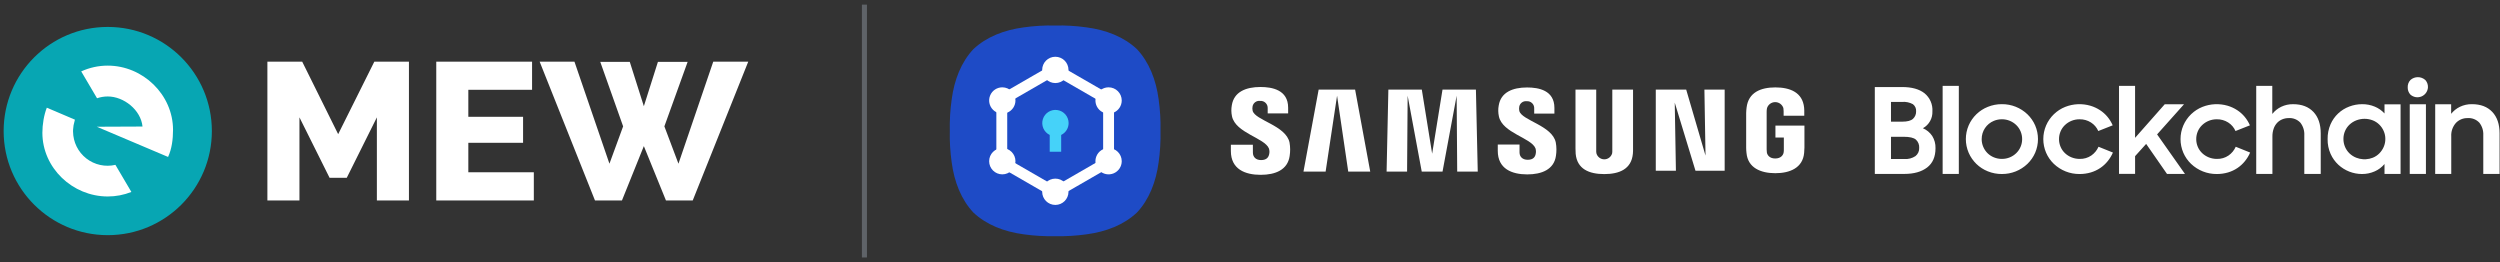 <?xml version="1.0" encoding="UTF-8"?>
<svg width="496px" height="52px" viewBox="0 0 496 52" version="1.1" xmlns="http://www.w3.org/2000/svg" xmlns:xlink="http://www.w3.org/1999/xlink">
    <rect x="0" y="0" width="496" height="52" fill="#333333" stroke="none"/>
    <!-- Generator: Sketch 61.2 (89653) - https://sketch.com -->
    <title>samsungBlockchain</title>
    <desc>Created with Sketch.</desc>
    <g id="Home" stroke="none" stroke-width="1" fill="none" fill-rule="evenodd">
        <g id="Desktop" transform="translate(-115, -5021)">
            <g id="Samsung" transform="translate(0, 4547)">
                <g id="samsungPartner" transform="translate(104, 470)">
                    <ellipse id="Oval" fill="#FFFFFF" fill-rule="evenodd" cx="32.465" cy="31.23" rx="15.741" ry="15.984"></ellipse>
                    <g id="mew_full_logo" transform="translate(11.806, 9.344)" fill-rule="evenodd" stroke-width="1">
                        <g id="Group" transform="translate(-0.084, 0)">
                            <g id="MEWlogo" fill="#07A6B3" fill-rule="nonzero">
                                <path d="M20.656,0 C9.247,0 0,9.248 0,20.656 C0,32.063 9.248,41.311 20.656,41.311 C32.063,41.311 41.311,32.063 41.311,20.656 C41.311,9.248 32.065,0 20.656,0 Z M20.656,33.637 C13.673,33.637 7.686,27.977 7.686,20.992 C7.686,19.352 7.998,17.459 8.566,16.021 L14.138,18.395 C14.12,18.473 14.097,18.575 14.071,18.69 C13.904,19.233 13.806,19.795 13.779,20.363 C13.767,20.476 13.763,20.589 13.766,20.702 C13.766,20.728 13.77,20.754 13.771,20.78 C13.796,22.855 14.762,24.807 16.396,26.086 C18.029,27.366 20.156,27.835 22.176,27.362 L25.344,32.74 C23.852,33.335 22.261,33.639 20.656,33.637 L20.656,33.637 Z M32.626,25.794 L18.481,19.8 L27.553,19.761 C27.227,16.47 23.845,13.795 20.656,13.795 C19.933,13.795 19.215,13.914 18.531,14.15 L15.392,8.821 C17.044,8.064 18.84,7.673 20.657,7.676 C27.64,7.676 33.608,13.442 33.608,20.424 C33.606,22.308 33.363,24.187 32.625,25.794 L32.626,25.794 Z"></path>
                            </g>
                            <path d="M58.689,34.426 L58.689,17.94 L64.663,29.927 L68.077,29.927 L74.05,17.94 L74.05,34.426 L80.412,34.426 L80.412,6.885 L73.546,6.885 L66.37,21.276 L59.233,6.885 L52.328,6.885 L52.328,34.426 L58.689,34.426 Z M105.189,34.426 L105.189,28.84 L92.194,28.84 L92.194,22.983 L103.056,22.983 L103.056,17.824 L92.194,17.824 L92.194,12.471 L104.84,12.471 L104.84,6.885 L85.833,6.885 L85.833,34.426 L105.189,34.426 Z M122.674,34.426 L127.018,23.643 L131.402,34.426 L136.716,34.426 L147.732,6.885 L140.789,6.885 L133.884,27.134 L131.091,19.725 L135.707,6.924 L129.811,6.924 L127.018,15.729 L124.225,6.924 L118.368,6.924 L122.906,19.725 L120.191,27.134 L113.248,6.885 L106.343,6.885 L117.321,34.426 L122.674,34.426 Z" id="MEW" fill="#FFFFFF"></path>
                        </g>
                    </g>
                    <g id="samsungBlockchain" transform="translate(190.364, 0)">
                        <g id="Group_1" stroke-width="1" fill-rule="evenodd" transform="translate(8.854, 8.852)">
                            <path d="M41.658,14.873 C41.143,10.988 39.768,7.47 37.344,4.892 L37.344,4.892 C34.766,2.469 31.244,1.094 27.362,0.58 C25.297,0.288 23.212,0.164 21.126,0.21 C19.041,0.164 16.956,0.288 14.89,0.58 C11.004,1.094 7.487,2.469 4.909,4.892 L4.909,4.892 C2.485,7.47 1.11,10.991 0.595,14.873 C0.303,16.938 0.179,19.023 0.225,21.108 C0.179,23.193 0.302,25.279 0.594,27.344 C1.109,31.23 2.484,34.746 4.908,37.324 L4.908,37.324 C7.486,39.748 11.007,41.122 14.889,41.637 C16.954,41.929 19.04,42.053 21.126,42.007 C23.211,42.053 25.296,41.929 27.361,41.637 C31.245,41.122 34.765,39.748 37.343,37.324 L37.343,37.324 C39.767,34.746 41.142,31.226 41.657,27.344 C41.949,25.28 42.072,23.194 42.027,21.11 C42.072,19.025 41.949,16.94 41.657,14.875" id="Path_1" fill="#1E4BC6" fill-rule="nonzero"></path>
                            <path d="M21.131,34.584 L9.458,27.846 L9.458,14.37 L21.131,7.633 L32.804,14.37 L32.804,27.846 L21.131,34.584 Z M11.616,26.6 L21.131,32.093 L30.645,26.6 L30.645,15.615 L21.131,10.122 L11.616,15.615 L11.616,26.6 Z" id="Path_2" fill="#FFFFFF" fill-rule="nonzero"></path>
                            <path d="M23.77,9.017 C23.77,10.458 22.602,11.627 21.16,11.627 C19.719,11.627 18.55,10.458 18.55,9.017 C18.55,7.576 19.719,6.408 21.16,6.408 C22.602,6.408 23.77,7.576 23.77,9.017" id="Path_3" fill="#FFFFFF" fill-rule="nonzero"></path>
                            <path d="M23.77,33.197 C23.77,34.638 22.602,35.806 21.16,35.806 C19.719,35.806 18.55,34.637 18.55,33.196 C18.551,31.755 19.719,30.587 21.16,30.587 C21.853,30.587 22.517,30.862 23.006,31.351 C23.496,31.841 23.771,32.505 23.77,33.197" id="Path_4" fill="#FFFFFF" fill-rule="nonzero"></path>
                            <path d="M13.249,15.083 C13.249,16.139 12.613,17.09 11.638,17.494 C10.663,17.898 9.54,17.675 8.794,16.928 C8.047,16.182 7.824,15.06 8.228,14.084 C8.632,13.109 9.584,12.474 10.639,12.474 C12.081,12.474 13.249,13.642 13.249,15.083" id="Path_5" fill="#FFFFFF" fill-rule="nonzero"></path>
                            <path d="M34.334,15.083 C34.334,16.139 33.698,17.091 32.723,17.494 C31.747,17.898 30.624,17.674 29.878,16.927 C29.132,16.18 28.909,15.057 29.314,14.082 C29.719,13.107 30.671,12.472 31.727,12.474 C33.168,12.476 34.334,13.643 34.334,15.083" id="Path_6" fill="#FFFFFF" fill-rule="nonzero"></path>
                            <path d="M13.249,27.132 C13.249,28.573 12.08,29.741 10.639,29.741 C9.198,29.741 8.029,28.572 8.029,27.131 C8.029,25.69 9.198,24.522 10.639,24.522 C11.332,24.522 11.996,24.797 12.485,25.286 C12.975,25.776 13.25,26.44 13.249,27.132" id="Path_7" fill="#FFFFFF" fill-rule="nonzero"></path>
                            <path d="M34.334,27.132 C34.334,28.187 33.698,29.139 32.722,29.543 C31.747,29.946 30.624,29.722 29.878,28.975 C29.132,28.228 28.909,27.105 29.314,26.131 C29.719,25.156 30.671,24.521 31.727,24.522 C33.168,24.523 34.335,25.692 34.334,27.132" id="Path_8" fill="#FFFFFF" fill-rule="nonzero"></path>
                            <path d="M23.796,19.571 C23.798,18.278 22.853,17.178 21.574,16.983 C20.296,16.789 19.067,17.559 18.684,18.794 C18.301,20.03 18.88,21.359 20.045,21.922 L20.045,25.257 L22.32,25.257 L22.32,21.922 C23.222,21.486 23.795,20.573 23.796,19.571" id="Path_9" fill="#45D2F9"></path>
                        </g>
                        <path d="M69.161,25.972 C69.095,25.691 69.089,25.4 69.144,25.117 C69.269,24.414 69.924,23.931 70.633,24.021 C71.038,23.985 71.438,24.127 71.729,24.411 C72.02,24.695 72.172,25.091 72.145,25.497 L72.145,26.503 L76.203,26.503 L76.203,25.362 C76.203,21.824 73.012,21.26 70.712,21.26 C67.823,21.26 65.461,22.219 65.029,24.875 C64.896,25.601 64.907,26.346 65.062,27.068 C65.766,30.393 71.548,31.355 72.391,33.459 C72.519,33.847 72.53,34.265 72.423,34.66 C72.29,35.207 71.922,35.759 70.834,35.759 C69.818,35.759 69.211,35.168 69.211,34.278 L69.205,32.713 L64.84,32.713 L64.84,33.956 C64.84,37.595 67.696,38.686 70.754,38.686 C73.693,38.686 76.107,37.685 76.501,34.963 C76.642,34.08 76.636,33.181 76.484,32.3 C75.796,28.887 69.627,27.875 69.161,25.972 Z M122.068,26.011 C122.009,25.735 122.004,25.449 122.054,25.17 C122.179,24.474 122.827,23.996 123.53,24.082 C123.931,24.047 124.327,24.189 124.613,24.471 C124.9,24.752 125.049,25.146 125.021,25.547 L125.021,26.541 L129.031,26.541 L129.031,25.408 C129.031,21.903 125.889,21.353 123.614,21.353 C120.748,21.353 118.408,22.297 117.981,24.934 C117.848,25.652 117.861,26.389 118.019,27.101 C118.716,30.39 124.441,31.343 125.272,33.422 C125.392,33.809 125.402,34.222 125.302,34.615 C125.177,35.156 124.813,35.7 123.734,35.7 C122.722,35.7 122.111,35.118 122.111,34.241 L122.111,32.68 L117.794,32.68 L117.794,33.921 C117.794,37.517 120.611,38.601 123.645,38.601 C126.55,38.601 128.95,37.609 129.335,34.918 C129.473,34.043 129.463,33.152 129.306,32.28 C128.635,28.908 122.532,27.894 122.071,26.011 L122.068,26.011 Z M159.01,34.874 L155.179,21.779 L149.143,21.779 L149.143,37.874 L153.137,37.874 L152.905,24.36 L157.019,37.874 L162.809,37.874 L162.809,21.779 L158.79,21.779 L159.01,34.874 Z M82.256,21.779 L79.245,38.043 L83.639,38.043 L85.91,22.986 L88.126,38.043 L92.49,38.043 L89.49,21.779 L82.256,21.779 Z M106.829,21.779 L104.774,34.493 L102.723,21.779 L96.088,21.779 L95.736,38.043 L99.802,38.043 L99.912,22.986 L102.708,38.043 L106.834,38.043 L109.634,22.986 L109.744,38.043 L113.821,38.043 L113.457,21.779 L106.829,21.779 Z M144.632,21.779 L140.518,21.779 L140.518,33.811 C140.528,34.018 140.516,34.225 140.482,34.429 C140.287,35.128 139.65,35.611 138.925,35.611 C138.199,35.611 137.562,35.128 137.367,34.429 C137.329,34.226 137.315,34.018 137.326,33.811 L137.326,21.779 L133.213,21.779 L133.213,33.438 C133.208,33.738 133.231,34.352 133.249,34.513 C133.533,37.552 135.928,38.538 138.919,38.538 C141.909,38.538 144.308,37.554 144.598,34.513 C144.632,34.156 144.643,33.797 144.632,33.438 L144.632,21.779 Z M172.882,28.914 L172.882,31.286 L174.55,31.286 L174.55,33.639 C174.557,33.847 174.543,34.054 174.507,34.258 C174.441,34.697 174.024,35.444 172.84,35.444 C171.657,35.444 171.254,34.697 171.183,34.258 C171.153,34.053 171.139,33.846 171.14,33.639 L171.14,26.206 C171.135,25.948 171.16,25.69 171.214,25.438 C171.443,24.735 172.097,24.26 172.836,24.26 C173.575,24.26 174.229,24.735 174.458,25.438 C174.489,25.645 174.506,25.855 174.507,26.065 L174.507,26.968 L178.604,26.968 L178.604,26.434 C178.614,26.075 178.603,25.715 178.573,25.357 C178.265,22.308 175.751,21.341 172.867,21.341 C169.984,21.341 167.516,22.315 167.157,25.357 C167.124,25.636 167.075,26.136 167.075,26.434 L167.075,33.27 C167.076,33.628 167.097,33.987 167.14,34.343 C167.407,37.31 169.979,38.362 172.856,38.362 C175.751,38.362 178.305,37.31 178.577,34.343 C178.626,33.799 178.63,33.568 178.637,33.27 L178.637,28.914 L172.882,28.914 Z" id="Path_10" fill="#FFFFFF" fill-rule="nonzero"></path>
                        <path d="M217.815,24.666 C219.702,24.651 221.52,25.374 222.882,26.679 C223.533,27.307 224.055,28.057 224.416,28.887 C225.156,30.616 225.156,32.573 224.416,34.302 C224.055,35.132 223.533,35.882 222.882,36.51 C221.52,37.816 219.702,38.538 217.815,38.523 L217.815,38.525 C216.856,38.532 215.906,38.35 215.017,37.991 C213.312,37.312 211.945,35.986 211.216,34.302 C210.476,32.573 210.476,30.616 211.216,28.887 C211.945,27.204 213.312,25.879 215.017,25.201 C215.906,24.842 216.856,24.66 217.815,24.666 Z M235.39,24.982 C236.054,25.181 236.686,25.474 237.267,25.852 C237.826,26.215 238.327,26.661 238.755,27.173 C239.18,27.685 239.53,28.255 239.793,28.866 L236.936,29.995 C236.632,29.297 236.126,28.707 235.484,28.299 C234.811,27.872 234.026,27.652 233.229,27.666 C232.144,27.656 231.098,28.07 230.314,28.818 C229.944,29.172 229.651,29.598 229.452,30.069 C229.246,30.556 229.141,31.08 229.145,31.608 C229.143,32.129 229.247,32.646 229.452,33.125 C229.651,33.596 229.944,34.022 230.314,34.376 C230.693,34.737 231.138,35.023 231.624,35.218 C232.141,35.427 232.695,35.532 233.253,35.527 C234.073,35.551 234.878,35.314 235.555,34.852 C236.181,34.415 236.675,33.814 236.982,33.115 L239.839,34.266 C239.572,34.882 239.223,35.458 238.8,35.979 C238.378,36.501 237.881,36.958 237.324,37.333 C236.747,37.72 236.114,38.017 235.447,38.213 C234.72,38.426 233.966,38.531 233.208,38.525 C231.31,38.539 229.48,37.812 228.108,36.501 C227.46,35.876 226.942,35.13 226.583,34.305 C225.843,32.575 225.843,30.618 226.583,28.889 C227.313,27.206 228.68,25.881 230.384,25.203 C231.982,24.576 233.743,24.498 235.39,24.982 Z M262.615,24.982 C263.279,25.181 263.911,25.474 264.492,25.852 C265.051,26.216 265.552,26.661 265.98,27.173 C266.405,27.685 266.755,28.255 267.018,28.866 L264.161,29.995 C263.856,29.298 263.351,28.707 262.709,28.299 C262.036,27.872 261.251,27.652 260.454,27.666 C259.369,27.656 258.323,28.07 257.538,28.818 C257.169,29.172 256.875,29.598 256.676,30.069 C256.47,30.556 256.366,31.08 256.369,31.608 C256.367,32.129 256.472,32.646 256.676,33.125 C256.875,33.596 257.169,34.022 257.538,34.376 C257.918,34.737 258.363,35.023 258.849,35.218 C259.366,35.427 259.92,35.532 260.478,35.527 C261.298,35.55 262.103,35.314 262.78,34.852 C263.406,34.415 263.9,33.814 264.207,33.115 L267.064,34.266 C266.797,34.882 266.447,35.458 266.024,35.979 C265.603,36.501 265.105,36.958 264.549,37.333 C263.971,37.72 263.339,38.017 262.672,38.213 C261.945,38.426 261.19,38.531 260.432,38.525 C258.534,38.538 256.705,37.812 255.332,36.501 C254.685,35.876 254.166,35.13 253.808,34.305 C253.068,32.575 253.068,30.619 253.808,28.889 C254.538,27.206 255.905,25.881 257.609,25.203 C259.207,24.576 260.968,24.498 262.615,24.982 Z M289.283,24.669 C290.15,24.66 291.009,24.828 291.809,25.164 C292.539,25.465 293.193,25.926 293.722,26.514 L293.722,24.694 L296.909,24.694 L296.909,38.504 L293.722,38.504 L293.722,36.541 C293.199,37.171 292.536,37.67 291.785,37.997 C290.983,38.353 290.113,38.533 289.235,38.525 C287.513,38.517 285.855,37.869 284.584,36.706 C283.924,36.094 283.394,35.355 283.026,34.533 C282.619,33.613 282.418,32.615 282.435,31.609 C282.416,30.597 282.613,29.592 283.013,28.662 C283.724,27.028 285.072,25.754 286.744,25.136 C287.555,24.827 288.415,24.669 289.283,24.669 Z M198.029,21.269 C199.934,21.269 201.409,21.679 202.456,22.499 C203.529,23.371 204.114,24.709 204.026,26.089 C204.087,27.475 203.355,28.775 202.138,29.441 C202.891,29.762 203.535,30.295 203.991,30.976 C204.442,31.704 204.668,32.55 204.64,33.407 C204.64,35.106 204.085,36.381 202.976,37.231 C201.867,38.081 200.359,38.506 198.454,38.506 L192.6,38.506 L192.598,21.269 L198.029,21.269 Z M209.267,21.033 L209.267,38.502 L206.056,38.502 L206.056,21.033 L209.267,21.033 Z M244.235,21.033 L244.235,31.349 L250.114,24.692 L253.939,24.692 L248.605,30.665 L254.13,38.502 L250.564,38.502 L246.433,32.551 L244.237,34.982 L244.237,38.5 L241.049,38.5 L241.048,21.033 L244.235,21.033 Z M271.458,21.033 L271.458,26.607 C271.931,26.008 272.532,25.524 273.218,25.19 C273.958,24.835 274.77,24.657 275.591,24.671 C277.306,24.671 278.648,25.181 279.616,26.2 C280.584,27.22 281.068,28.641 281.068,30.464 L281.068,38.502 L277.81,38.502 L277.81,30.844 C277.862,29.943 277.585,29.054 277.031,28.342 C276.429,27.7 275.57,27.365 274.694,27.43 C274.265,27.428 273.839,27.511 273.442,27.673 C273.052,27.831 272.701,28.071 272.413,28.377 C272.106,28.709 271.873,29.102 271.728,29.53 C271.556,30.035 271.473,30.566 271.482,31.099 L271.482,38.502 L268.271,38.502 L268.271,21.033 L271.458,21.033 Z M301.94,24.692 L301.94,38.502 L298.729,38.502 L298.729,24.692 L301.94,24.692 Z M311.076,24.668 C312.791,24.668 314.133,25.178 315.101,26.198 C316.069,27.218 316.553,28.639 316.553,30.461 L316.553,38.502 L313.319,38.502 L313.319,30.821 C313.368,29.927 313.092,29.046 312.54,28.342 C311.938,27.7 311.079,27.365 310.202,27.43 C309.336,27.411 308.502,27.754 307.9,28.376 C307.236,29.121 306.899,30.102 306.965,31.098 L306.965,38.502 L303.778,38.502 L303.781,24.692 L306.944,24.692 L306.944,26.579 C307.412,25.993 308.005,25.519 308.679,25.192 C309.426,24.832 310.247,24.653 311.076,24.668 Z M288.112,27.883 C287.619,28.078 287.166,28.364 286.778,28.725 C286.399,29.081 286.098,29.512 285.893,29.99 C285.678,30.486 285.569,31.022 285.573,31.563 C285.57,32.108 285.678,32.648 285.893,33.149 C286.098,33.633 286.399,34.07 286.778,34.435 C287.164,34.802 287.617,35.092 288.112,35.288 C288.548,35.463 289.008,35.565 289.476,35.591 L289.755,35.598 L290.037,35.592 C290.507,35.566 290.97,35.464 291.408,35.288 C291.895,35.092 292.337,34.797 292.706,34.423 C293.07,34.051 293.362,33.615 293.568,33.137 C293.782,32.64 293.891,32.104 293.887,31.563 C293.89,31.03 293.781,30.501 293.568,30.012 C293.364,29.536 293.071,29.103 292.706,28.737 C292.335,28.368 291.893,28.078 291.408,27.883 C290.348,27.469 289.172,27.469 288.112,27.883 Z M198.312,31.137 L195.809,31.137 L195.809,35.551 L198.454,35.551 C199.234,35.606 200.01,35.403 200.662,34.973 C201.162,34.579 201.439,33.967 201.405,33.332 C201.444,32.719 201.206,32.121 200.756,31.703 C200.323,31.325 199.509,31.137 198.312,31.137 Z M217.815,27.664 C217.268,27.661 216.726,27.766 216.221,27.975 C214.749,28.579 213.792,30.016 213.801,31.606 C213.799,32.127 213.903,32.644 214.108,33.123 C214.304,33.59 214.588,34.015 214.944,34.374 C215.309,34.736 215.743,35.022 216.219,35.216 C216.725,35.425 217.267,35.531 217.815,35.527 L217.815,35.525 C218.358,35.53 218.896,35.425 219.396,35.216 C219.871,35.018 220.303,34.733 220.671,34.374 C221.413,33.644 221.83,32.647 221.829,31.606 C221.832,31.078 221.728,30.554 221.522,30.067 C221.324,29.598 221.035,29.173 220.671,28.816 C220.303,28.458 219.871,28.172 219.396,27.975 C218.896,27.765 218.358,27.66 217.815,27.664 Z M198.027,24.22 L195.809,24.22 L195.809,28.139 L198.029,28.139 C199.052,28.139 199.768,27.95 200.178,27.572 C200.589,27.19 200.813,26.646 200.791,26.085 C200.835,25.534 200.594,25 200.152,24.668 C199.502,24.316 198.764,24.16 198.027,24.22 Z M301.81,19.864 C302.173,20.258 302.365,20.781 302.342,21.316 C302.3,22.123 301.798,22.833 301.051,23.141 C300.304,23.449 299.447,23.299 298.849,22.757 C298.491,22.365 298.303,21.847 298.327,21.316 C298.304,20.779 298.501,20.255 298.871,19.864 C299.711,19.125 300.97,19.125 301.81,19.864 Z" id="Combined-Shape" fill="#FFFFFF" fill-rule="nonzero"></path>
                    </g>
                    <rect id="Rectangle" fill="#5F6368" fill-rule="evenodd" x="182.002" y="4.918" width="1" height="50.164"></rect>
                </g>
            </g>
        </g>
    </g>
</svg>